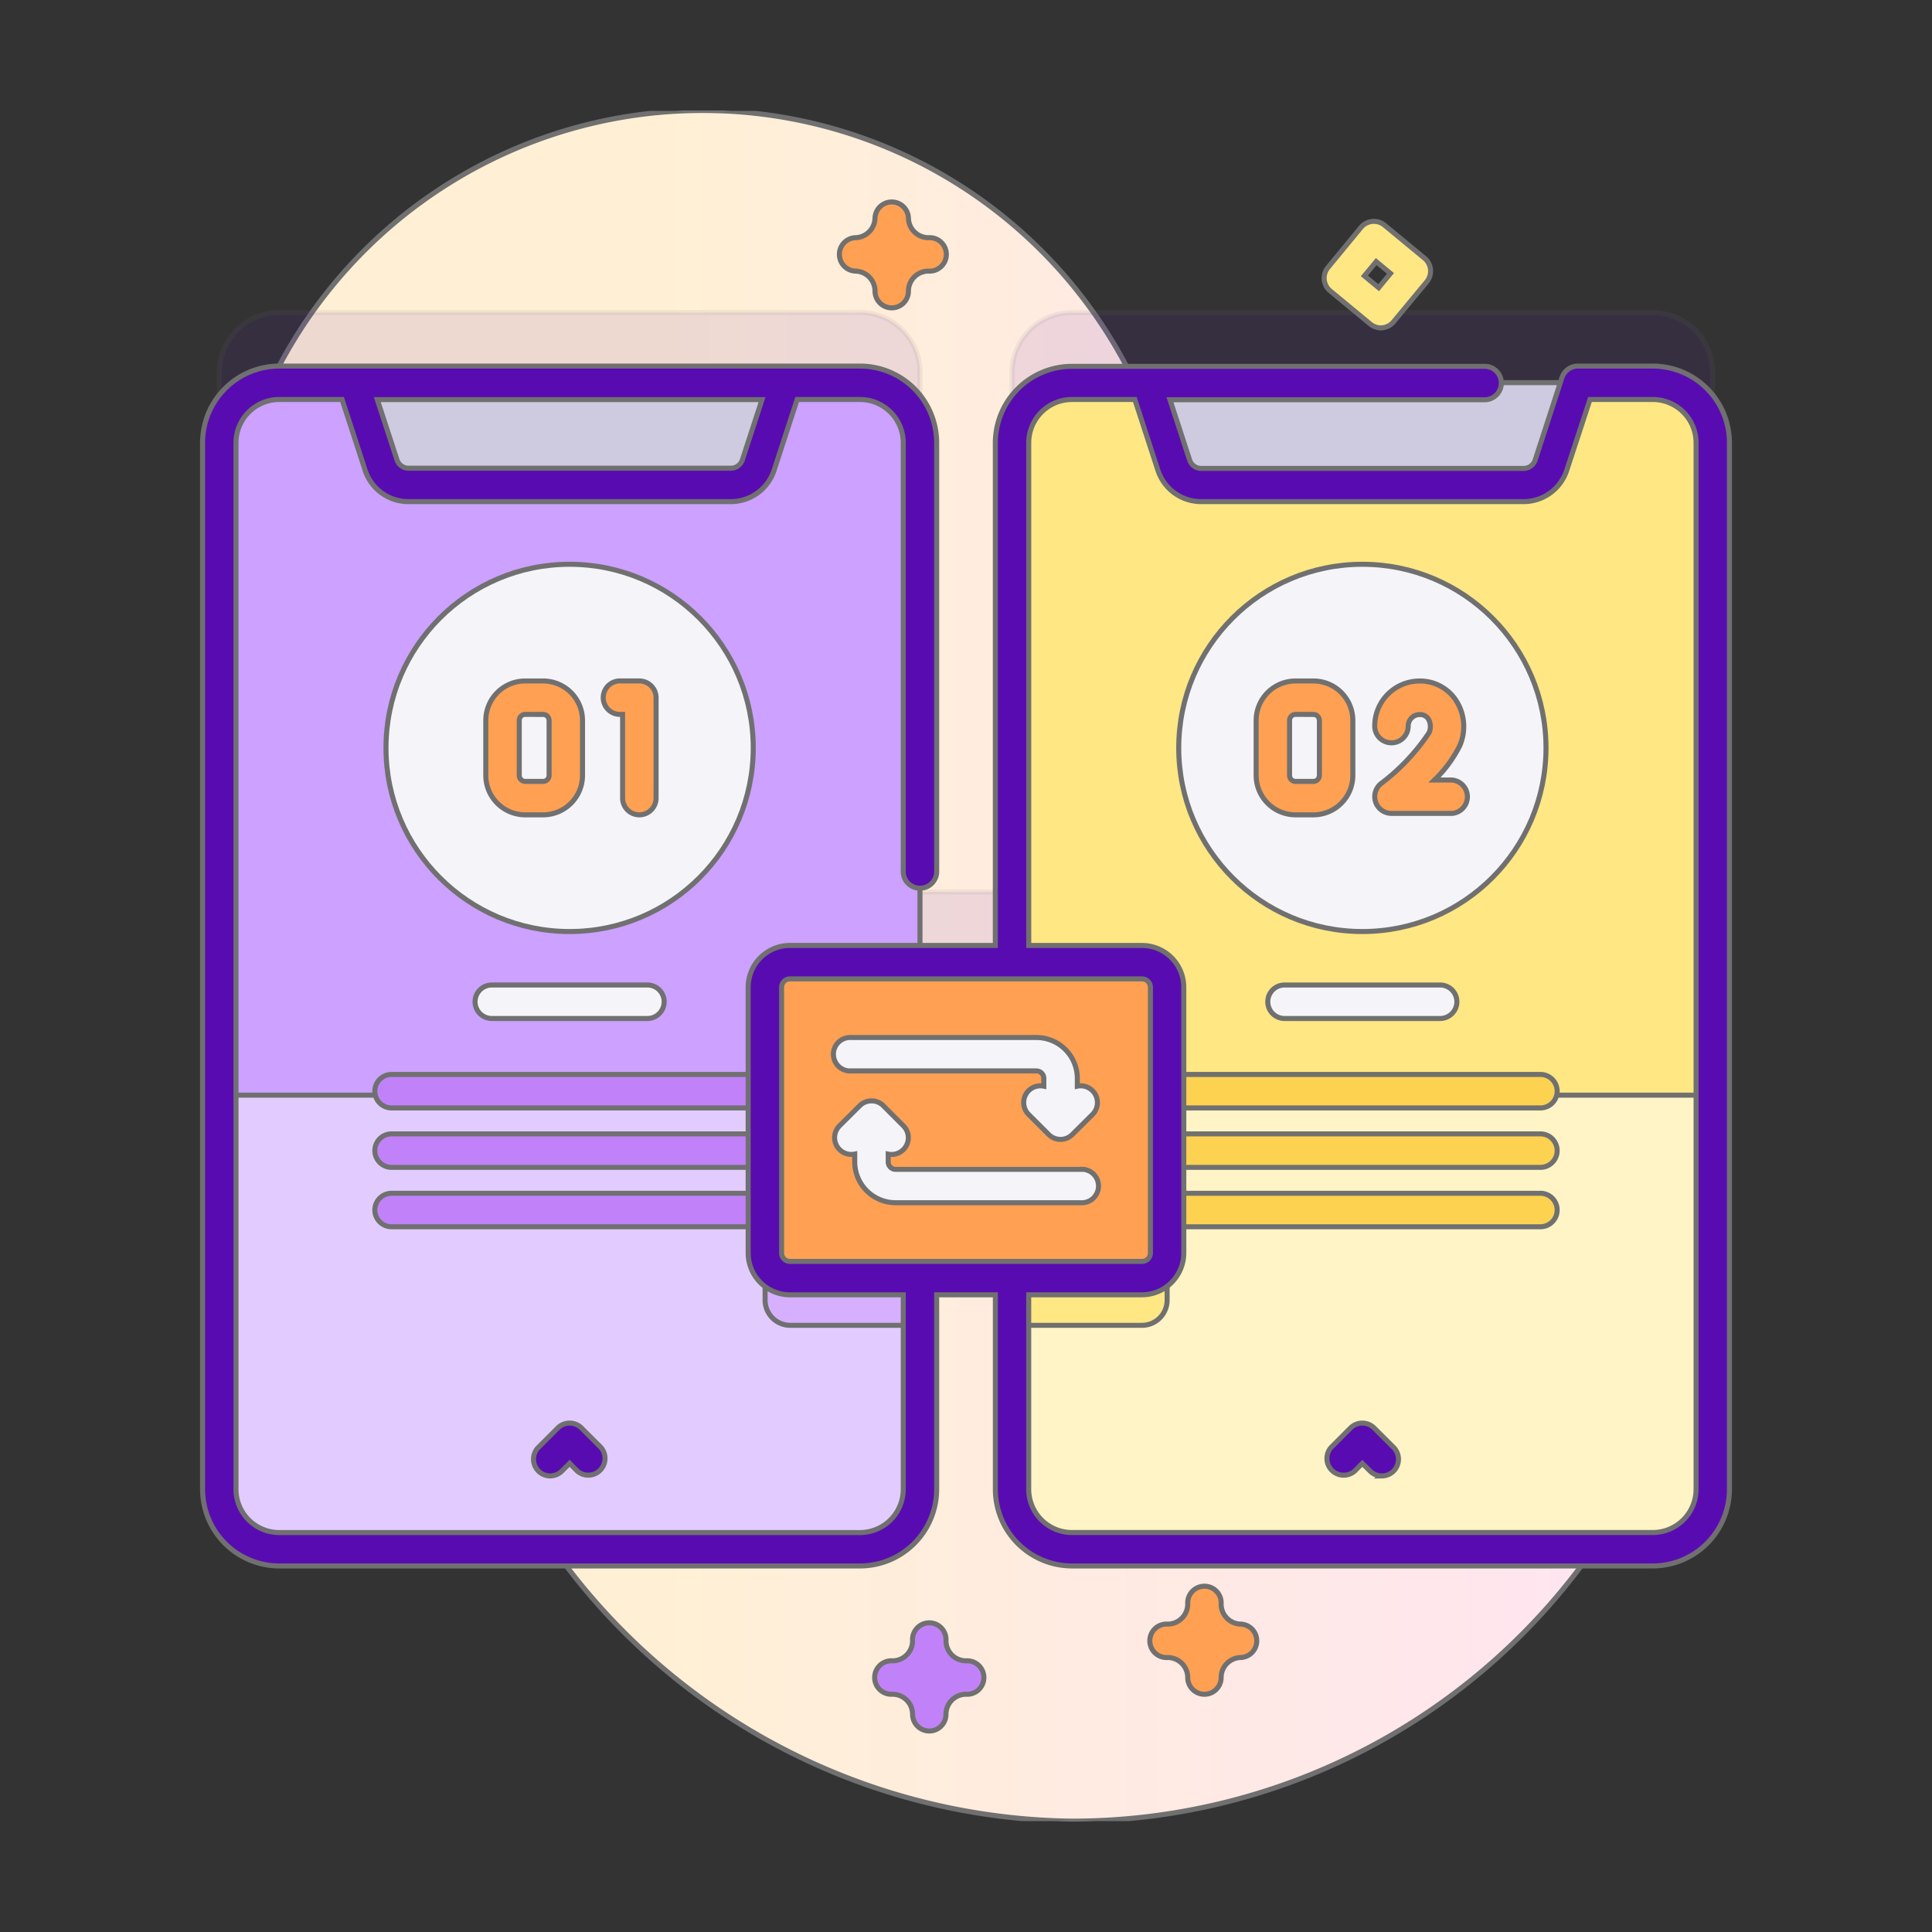 <svg xmlns="http://www.w3.org/2000/svg" xmlns:xlink="http://www.w3.org/1999/xlink" width="150" height="150" viewBox="0 0 150 150">
  <rect x="0" y="0" width="150" height="150" fill="#333333" stroke="none"/>
  <defs>
    <clipPath id="clip-path">
      <rect id="Rectangle_1200" data-name="Rectangle 1200" width="150" height="150" transform="translate(973 3293)" fill="#fff" stroke="#707070" stroke-width="1"/>
    </clipPath>
    <clipPath id="clip-path-2">
      <rect id="Rectangle_1151" data-name="Rectangle 1151" width="150" height="132.787" transform="translate(0)" fill="#fff" stroke="#707070" stroke-width="3.721"/>
    </clipPath>
    <linearGradient id="linear-gradient" x1="0.292" y1="0.5" x2="2.192" y2="0.5" gradientUnits="objectBoundingBox">
      <stop offset="0.001" stop-color="#fff0d5"/>
      <stop offset="0.511" stop-color="#ffdfff"/>
      <stop offset="1" stop-color="#d9ceff"/>
    </linearGradient>
  </defs>
  <g id="Mask_Group_80" data-name="Mask Group 80" transform="translate(-973 -3293)" clip-path="url(#clip-path)">
    <g id="Mask_Group_65" data-name="Mask Group 65" transform="translate(973 3301.607)" clip-path="url(#clip-path-2)">
      <g id="_033-synchronization" data-name="033-synchronization" transform="translate(15.728 -0.03)">
        <path id="Path_924" data-name="Path 924" d="M84.913,23.158A37.183,37.183,0,1,0,22.729,61.91a28.218,28.218,0,0,1,7.008,19.78q-.049,1.446-.012,2.909a50.073,50.073,0,0,0,49.409,48.172A49.4,49.4,0,0,0,99.544,38.4,28.526,28.526,0,0,1,84.92,23.153Z" transform="translate(-11.624 0.046)" stroke="#707070" stroke-width="0.391" fill="url(#linear-gradient)"/>
        <path id="Path_925" data-name="Path 925" d="M124.037,23.707H78.943a4.655,4.655,0,0,0-4.655,4.655V68.69H67.14V28.36A4.652,4.652,0,0,0,62.485,23.7H17.394a4.655,4.655,0,0,0-4.652,4.655v81.256a4.655,4.655,0,0,0,4.652,4.655H62.488a4.655,4.655,0,0,0,4.655-4.655V93.221h7.148v16.4a4.655,4.655,0,0,0,4.652,4.652h45.093a4.655,4.655,0,0,0,4.655-4.655V28.36a4.655,4.655,0,0,0-4.655-4.655Z" transform="translate(-11.443 -8.011)" fill="#590bb2" stroke="#707070" stroke-width="0.391" opacity="0.1"/>
        <path id="Path_926" data-name="Path 926" d="M155.63,122.513H110.536a4.655,4.655,0,0,1-4.654-4.655V36.6a4.655,4.655,0,0,1,4.654-4.655H155.63a4.655,4.655,0,0,1,4.655,4.655v81.256A4.655,4.655,0,0,1,155.63,122.513Z" transform="translate(-43.037 -10.807)" fill="#ffe783" stroke="#707070" stroke-width="0.391"/>
        <path id="Path_927" data-name="Path 927" d="M160.286,115.651v30.6a4.657,4.657,0,0,1-4.654,4.655H110.541a4.657,4.657,0,0,1-4.655-4.655v-30.6Z" transform="translate(-43.038 -39.2)" fill="#fff4c5" stroke="#707070" stroke-width="0.391"/>
        <path id="Path_928" data-name="Path 928" d="M117.928,115.651v15.92a1.953,1.953,0,0,1-1.952,1.95H105.894v-17.87Z" transform="translate(-43.041 -39.2)" fill="#ffe783" stroke="#707070" stroke-width="0.391"/>
        <path id="Path_929" data-name="Path 929" d="M153.111,38.326l2.078-6.393H121.746l2.078,6.393a2.244,2.244,0,0,0,2.135,1.549h25.01A2.247,2.247,0,0,0,153.111,38.326Z" transform="translate(-48.418 -10.802)" fill="#cecae0" stroke="#707070" stroke-width="0.391"/>
        <path id="Path_930" data-name="Path 930" d="M62.486,122.514H17.393a4.655,4.655,0,0,1-4.655-4.655V36.6a4.655,4.655,0,0,1,4.655-4.652H62.486a4.655,4.655,0,0,1,4.655,4.655v81.253a4.655,4.655,0,0,1-4.655,4.655Z" transform="translate(-11.442 -10.808)" fill="#cca1ff" stroke="#707070" stroke-width="0.391"/>
        <path id="Path_931" data-name="Path 931" d="M67.143,115.651v30.6a4.658,4.658,0,0,1-4.655,4.655H17.4a4.657,4.657,0,0,1-4.655-4.655v-30.6Z" transform="translate(-11.443 -39.2)" fill="#e2ccff" stroke="#707070" stroke-width="0.391"/>
        <path id="Path_932" data-name="Path 932" d="M76.845,115.651h12.05v17.87H78.813a1.952,1.952,0,0,1-1.95-1.95Z" transform="translate(-33.188 -39.2)" fill="#d6b0ff" stroke="#707070" stroke-width="0.391"/>
        <ellipse id="Ellipse_32" data-name="Ellipse 32" cx="14.257" cy="14.257" rx="14.257" ry="14.257" transform="translate(14.24 35.233)" fill="#f5f4f9" stroke="#707070" stroke-width="0.391"/>
        <ellipse id="Ellipse_33" data-name="Ellipse 33" cx="14.257" cy="14.257" rx="14.257" ry="14.257" transform="translate(75.789 35.233)" fill="#f5f4f9" stroke="#707070" stroke-width="0.391"/>
        <path id="Path_933" data-name="Path 933" d="M59.964,38.326l2.078-6.393H28.594l2.078,6.393a2.245,2.245,0,0,0,2.134,1.549H57.83a2.246,2.246,0,0,0,2.135-1.549Z" transform="translate(-16.821 -10.802)" fill="#cecae0" stroke="#707070" stroke-width="0.391"/>
        <g id="Group_1094" data-name="Group 1094" transform="translate(21.989 44.292)">
          <path id="Path_934" data-name="Path 934" d="M48.5,77.378H47.114a3.064,3.064,0,0,1-3.061-3.061V70.05a3.064,3.064,0,0,1,3.061-3.066H48.5a3.064,3.064,0,0,1,3.062,3.061v4.269A3.064,3.064,0,0,1,48.5,77.378Zm-1.382-7.8a.467.467,0,0,0-.467.467v4.269a.467.467,0,0,0,.467.467H48.5a.468.468,0,0,0,.468-.467V70.05a.468.468,0,0,0-.468-.467Z" transform="translate(-44.053 -66.983)" fill="#ffa052" stroke="#707070" stroke-width="0.391"/>
          <path id="Path_935" data-name="Path 935" d="M60.7,77.379a1.3,1.3,0,0,1-1.3-1.3v-6.5h-.115a1.3,1.3,0,1,1,0-2.594H60.7a1.3,1.3,0,0,1,1.3,1.3v7.8A1.3,1.3,0,0,1,60.7,77.379Z" transform="translate(-48.779 -66.985)" fill="#ffa052" stroke="#707070" stroke-width="0.391"/>
          <path id="Path_936" data-name="Path 936" d="M139.006,77.378h-1.381a3.066,3.066,0,0,1-3.062-3.061V70.05a3.064,3.064,0,0,1,3.063-3.066h1.381a3.064,3.064,0,0,1,3.063,3.061v4.269A3.065,3.065,0,0,1,139.006,77.378Zm-1.381-7.8a.469.469,0,0,0-.469.467v4.269a.469.469,0,0,0,.469.467h1.381a.467.467,0,0,0,.467-.467V70.05a.467.467,0,0,0-.467-.467Z" transform="translate(-74.753 -66.983)" fill="#ffa052" stroke="#707070" stroke-width="0.391"/>
          <path id="Path_937" data-name="Path 937" d="M154.486,77.265h-4.7a1.3,1.3,0,0,1-.811-2.309,16.222,16.222,0,0,0,3.734-3.949,1.169,1.169,0,0,0-.053-1.072.755.755,0,0,0-.67-.342.892.892,0,0,0-.893.893,1.3,1.3,0,0,1-2.6,0,3.492,3.492,0,0,1,3.479-3.5,3.34,3.34,0,0,1,2.828,1.5,3.734,3.734,0,0,1,.3,3.516,9.758,9.758,0,0,1-1.967,2.673h1.344a1.3,1.3,0,0,1,0,2.594Z" transform="translate(-79.477 -66.983)" fill="#ffa052" stroke="#707070" stroke-width="0.391"/>
        </g>
        <path id="Path_938" data-name="Path 938" d="M59.963,115.818H32.319a1.3,1.3,0,0,1,0-2.6H59.963a1.3,1.3,0,0,1,0,2.6Z" transform="translate(-17.644 -38.375)" fill="#c182f9" stroke="#707070" stroke-width="0.391"/>
        <path id="Path_939" data-name="Path 939" d="M56.177,105.309H44.094a1.3,1.3,0,1,1,0-2.6H56.175a1.3,1.3,0,0,1,0,2.6Z" transform="translate(-21.638 -34.811)" fill="#f5f4f9" stroke="#707070" stroke-width="0.391"/>
        <path id="Path_940" data-name="Path 940" d="M59.963,122.8H32.319a1.3,1.3,0,0,1,0-2.6H59.963a1.3,1.3,0,0,1,0,2.6Z" transform="translate(-17.644 -40.743)" fill="#c182f9" stroke="#707070" stroke-width="0.391"/>
        <path id="Path_941" data-name="Path 941" d="M59.963,129.78H32.319a1.3,1.3,0,0,1,0-2.6H59.963a1.3,1.3,0,0,1,0,2.6Z" transform="translate(-17.644 -43.111)" fill="#c182f9" stroke="#707070" stroke-width="0.391"/>
        <path id="Path_942" data-name="Path 942" d="M153.107,115.818H125.463a1.3,1.3,0,0,1,0-2.6h27.645a1.3,1.3,0,1,1,0,2.6Z" transform="translate(-49.239 -38.375)" fill="#fdd250" stroke="#707070" stroke-width="0.391"/>
        <path id="Path_943" data-name="Path 943" d="M149.32,105.309H137.238a1.3,1.3,0,0,1,0-2.6h12.08a1.3,1.3,0,1,1,0,2.6Z" transform="translate(-53.235 -34.811)" fill="#f5f4f9" stroke="#707070" stroke-width="0.391"/>
        <path id="Path_944" data-name="Path 944" d="M153.107,122.8H125.463a1.3,1.3,0,0,1,0-2.6h27.645a1.3,1.3,0,1,1,0,2.6Z" transform="translate(-49.239 -40.743)" fill="#fdd250" stroke="#707070" stroke-width="0.391"/>
        <path id="Path_945" data-name="Path 945" d="M153.107,129.78H125.463a1.3,1.3,0,0,1,0-2.6h27.645a1.3,1.3,0,1,1,0,2.6Z" transform="translate(-49.239 -43.111)" fill="#fdd250" stroke="#707070" stroke-width="0.391"/>
        <path id="Path_946" data-name="Path 946" d="M106.125,124.554H78.795a1.95,1.95,0,0,1-1.95-1.95V101.975a1.95,1.95,0,0,1,1.95-1.95h27.33a1.951,1.951,0,0,1,1.95,1.95V122.6A1.951,1.951,0,0,1,106.125,124.554Z" transform="translate(-33.188 -33.899)" fill="#ffa052" stroke="#707070" stroke-width="0.391"/>
        <path id="Path_947" data-name="Path 947" d="M123.37,29.986h-5.823a1.3,1.3,0,0,0-1.229.9l-2.078,6.393a.947.947,0,0,1-.9.654H88.312a.947.947,0,0,1-.9-.654L85.885,32.6H110.4a1.3,1.3,0,0,0,0-2.594H78.277a5.958,5.958,0,0,0-5.951,5.951v39.01H56.384a3.251,3.251,0,0,0-3.248,3.248V98.846a3.251,3.251,0,0,0,3.248,3.248h8.794v15.1a3.362,3.362,0,0,1-3.357,3.357H16.728a3.361,3.361,0,0,1-3.357-3.357V35.937a3.361,3.361,0,0,1,3.357-3.357h4.879l1.788,5.486a3.534,3.534,0,0,0,3.366,2.444H51.786a3.534,3.534,0,0,0,3.366-2.444l1.788-5.486h4.881a3.362,3.362,0,0,1,3.357,3.357v33.2a1.3,1.3,0,1,0,2.594,0v-33.2a5.958,5.958,0,0,0-5.951-5.951H16.728a5.958,5.958,0,0,0-5.951,5.951v81.256a5.958,5.958,0,0,0,5.951,5.951H61.821a5.958,5.958,0,0,0,5.951-5.951v-15.1h4.557v15.1a5.958,5.958,0,0,0,5.951,5.951H123.37a5.958,5.958,0,0,0,5.951-5.951V35.937A5.956,5.956,0,0,0,123.37,29.986ZM52.688,37.263a.947.947,0,0,1-.9.654H26.77a.947.947,0,0,1-.9-.654L24.343,32.59h29.87Zm3.044,61.581V78.217a.654.654,0,0,1,.654-.654H83.714a.654.654,0,0,1,.654.654V98.846a.654.654,0,0,1-.654.654H56.384a.654.654,0,0,1-.654-.654Zm71,18.347a3.362,3.362,0,0,1-3.357,3.357h-45.1a3.361,3.361,0,0,1-3.357-3.357v-15.1h8.793a3.251,3.251,0,0,0,3.248-3.248V78.217a3.251,3.251,0,0,0-3.248-3.248H74.92V35.937a3.361,3.361,0,0,1,3.357-3.357h4.881l1.788,5.486a3.534,3.534,0,0,0,3.366,2.444h25.016a3.531,3.531,0,0,0,3.366-2.444l1.8-5.486h4.881a3.362,3.362,0,0,1,3.357,3.357v81.256Z" transform="translate(-10.777 -10.141)" fill="#590bb2" stroke="#707070" stroke-width="0.391"/>
        <path id="Path_948" data-name="Path 948" d="M86.332,111.47H100.7a.578.578,0,0,1,.578.578v.607a1.3,1.3,0,0,0-1.193,2.181l1.572,1.571a1.294,1.294,0,0,0,1.833,0l1.582-1.571a1.3,1.3,0,0,0-1.192-2.181v-.607a3.175,3.175,0,0,0-3.17-3.17H86.332a1.3,1.3,0,1,0,0,2.594Z" transform="translate(-35.965 -36.902)" fill="#f5f4f9" stroke="#707070" stroke-width="0.391"/>
        <path id="Path_949" data-name="Path 949" d="M104.139,121.64H89.771a.578.578,0,0,1-.578-.578v-.607a1.3,1.3,0,0,0,1.192-2.181L88.814,116.7a1.3,1.3,0,0,0-1.835,0L85.4,118.271a1.3,1.3,0,0,0,1.193,2.181v.607a3.174,3.174,0,0,0,3.169,3.17h14.37a1.3,1.3,0,1,0,0-2.594Z" transform="translate(-35.96 -39.427)" fill="#f5f4f9" stroke="#707070" stroke-width="0.391"/>
        <path id="Path_950" data-name="Path 950" d="M50.948,158.281a1.3,1.3,0,0,1-.917-2.213l1.512-1.512a1.3,1.3,0,0,1,1.834,0l1.512,1.512a1.3,1.3,0,0,1-1.834,1.834l-.595-.6-.6.6A1.291,1.291,0,0,1,50.948,158.281Z" transform="translate(-23.963 -52.267)" fill="#590bb2" stroke="#707070" stroke-width="0.391"/>
        <path id="Path_951" data-name="Path 951" d="M147.117,158.28a1.292,1.292,0,0,1-.918-.381l-.6-.595-.594.6a1.3,1.3,0,0,1-1.834-1.834l1.51-1.512a1.3,1.3,0,0,1,1.836,0l1.514,1.512a1.3,1.3,0,0,1-.918,2.213Z" transform="translate(-55.557 -52.266)" fill="#590bb2" stroke="#707070" stroke-width="0.391"/>
        <path id="Path_952" data-name="Path 952" d="M89.624,18.888a1.3,1.3,0,0,1-1.3-1.3,1.556,1.556,0,0,0-1.554-1.554,1.3,1.3,0,0,1,0-2.594,1.556,1.556,0,0,0,1.554-1.554,1.3,1.3,0,0,1,2.595,0,1.557,1.557,0,0,0,1.554,1.554,1.3,1.3,0,1,1,0,2.594,1.557,1.557,0,0,0-1.554,1.554,1.295,1.295,0,0,1-1.3,1.3Z" transform="translate(-36.116 -3.563)" fill="#ffa052" stroke="#707070" stroke-width="0.391"/>
        <path id="Path_953" data-name="Path 953" d="M94.029,186.1a1.3,1.3,0,0,1-1.295-1.3,1.558,1.558,0,0,0-1.555-1.554,1.3,1.3,0,1,1,0-2.594,1.558,1.558,0,0,0,1.555-1.554,1.3,1.3,0,1,1,2.593,0,1.558,1.558,0,0,0,1.555,1.554,1.3,1.3,0,1,1,0,2.594,1.558,1.558,0,0,0-1.555,1.554,1.295,1.295,0,0,1-1.3,1.3Z" transform="translate(-37.61 -60.283)" fill="#c182f9" stroke="#707070" stroke-width="0.391"/>
        <path id="Path_954" data-name="Path 954" d="M126.355,181.785a1.3,1.3,0,0,1-1.293-1.3,1.558,1.558,0,0,0-1.555-1.554,1.3,1.3,0,1,1,0-2.594,1.558,1.558,0,0,0,1.555-1.554,1.3,1.3,0,1,1,2.594,0,1.555,1.555,0,0,0,1.555,1.554,1.3,1.3,0,0,1,0,2.594,1.555,1.555,0,0,0-1.555,1.554,1.3,1.3,0,0,1-1.3,1.3Z" transform="translate(-48.575 -58.819)" fill="#ffa052" stroke="#707070" stroke-width="0.391"/>
        <path id="Path_955" data-name="Path 955" d="M146.961,21.253a1.3,1.3,0,0,1-.826-.3l-3.107-2.567a1.294,1.294,0,0,1-.174-1.827l2.561-3.108a1.3,1.3,0,0,1,1.824-.175l3.107,2.567a1.3,1.3,0,0,1,.178,1.827l-2.578,3.108a1.293,1.293,0,0,1-.984.472Zm-1.283-4.038,1.109.917.916-1.109-1.107-.917Z" transform="translate(-55.476 -4.373)" fill="#ffe783" stroke="#707070" stroke-width="0.391"/>
      </g>
    </g>
  </g>
</svg>
